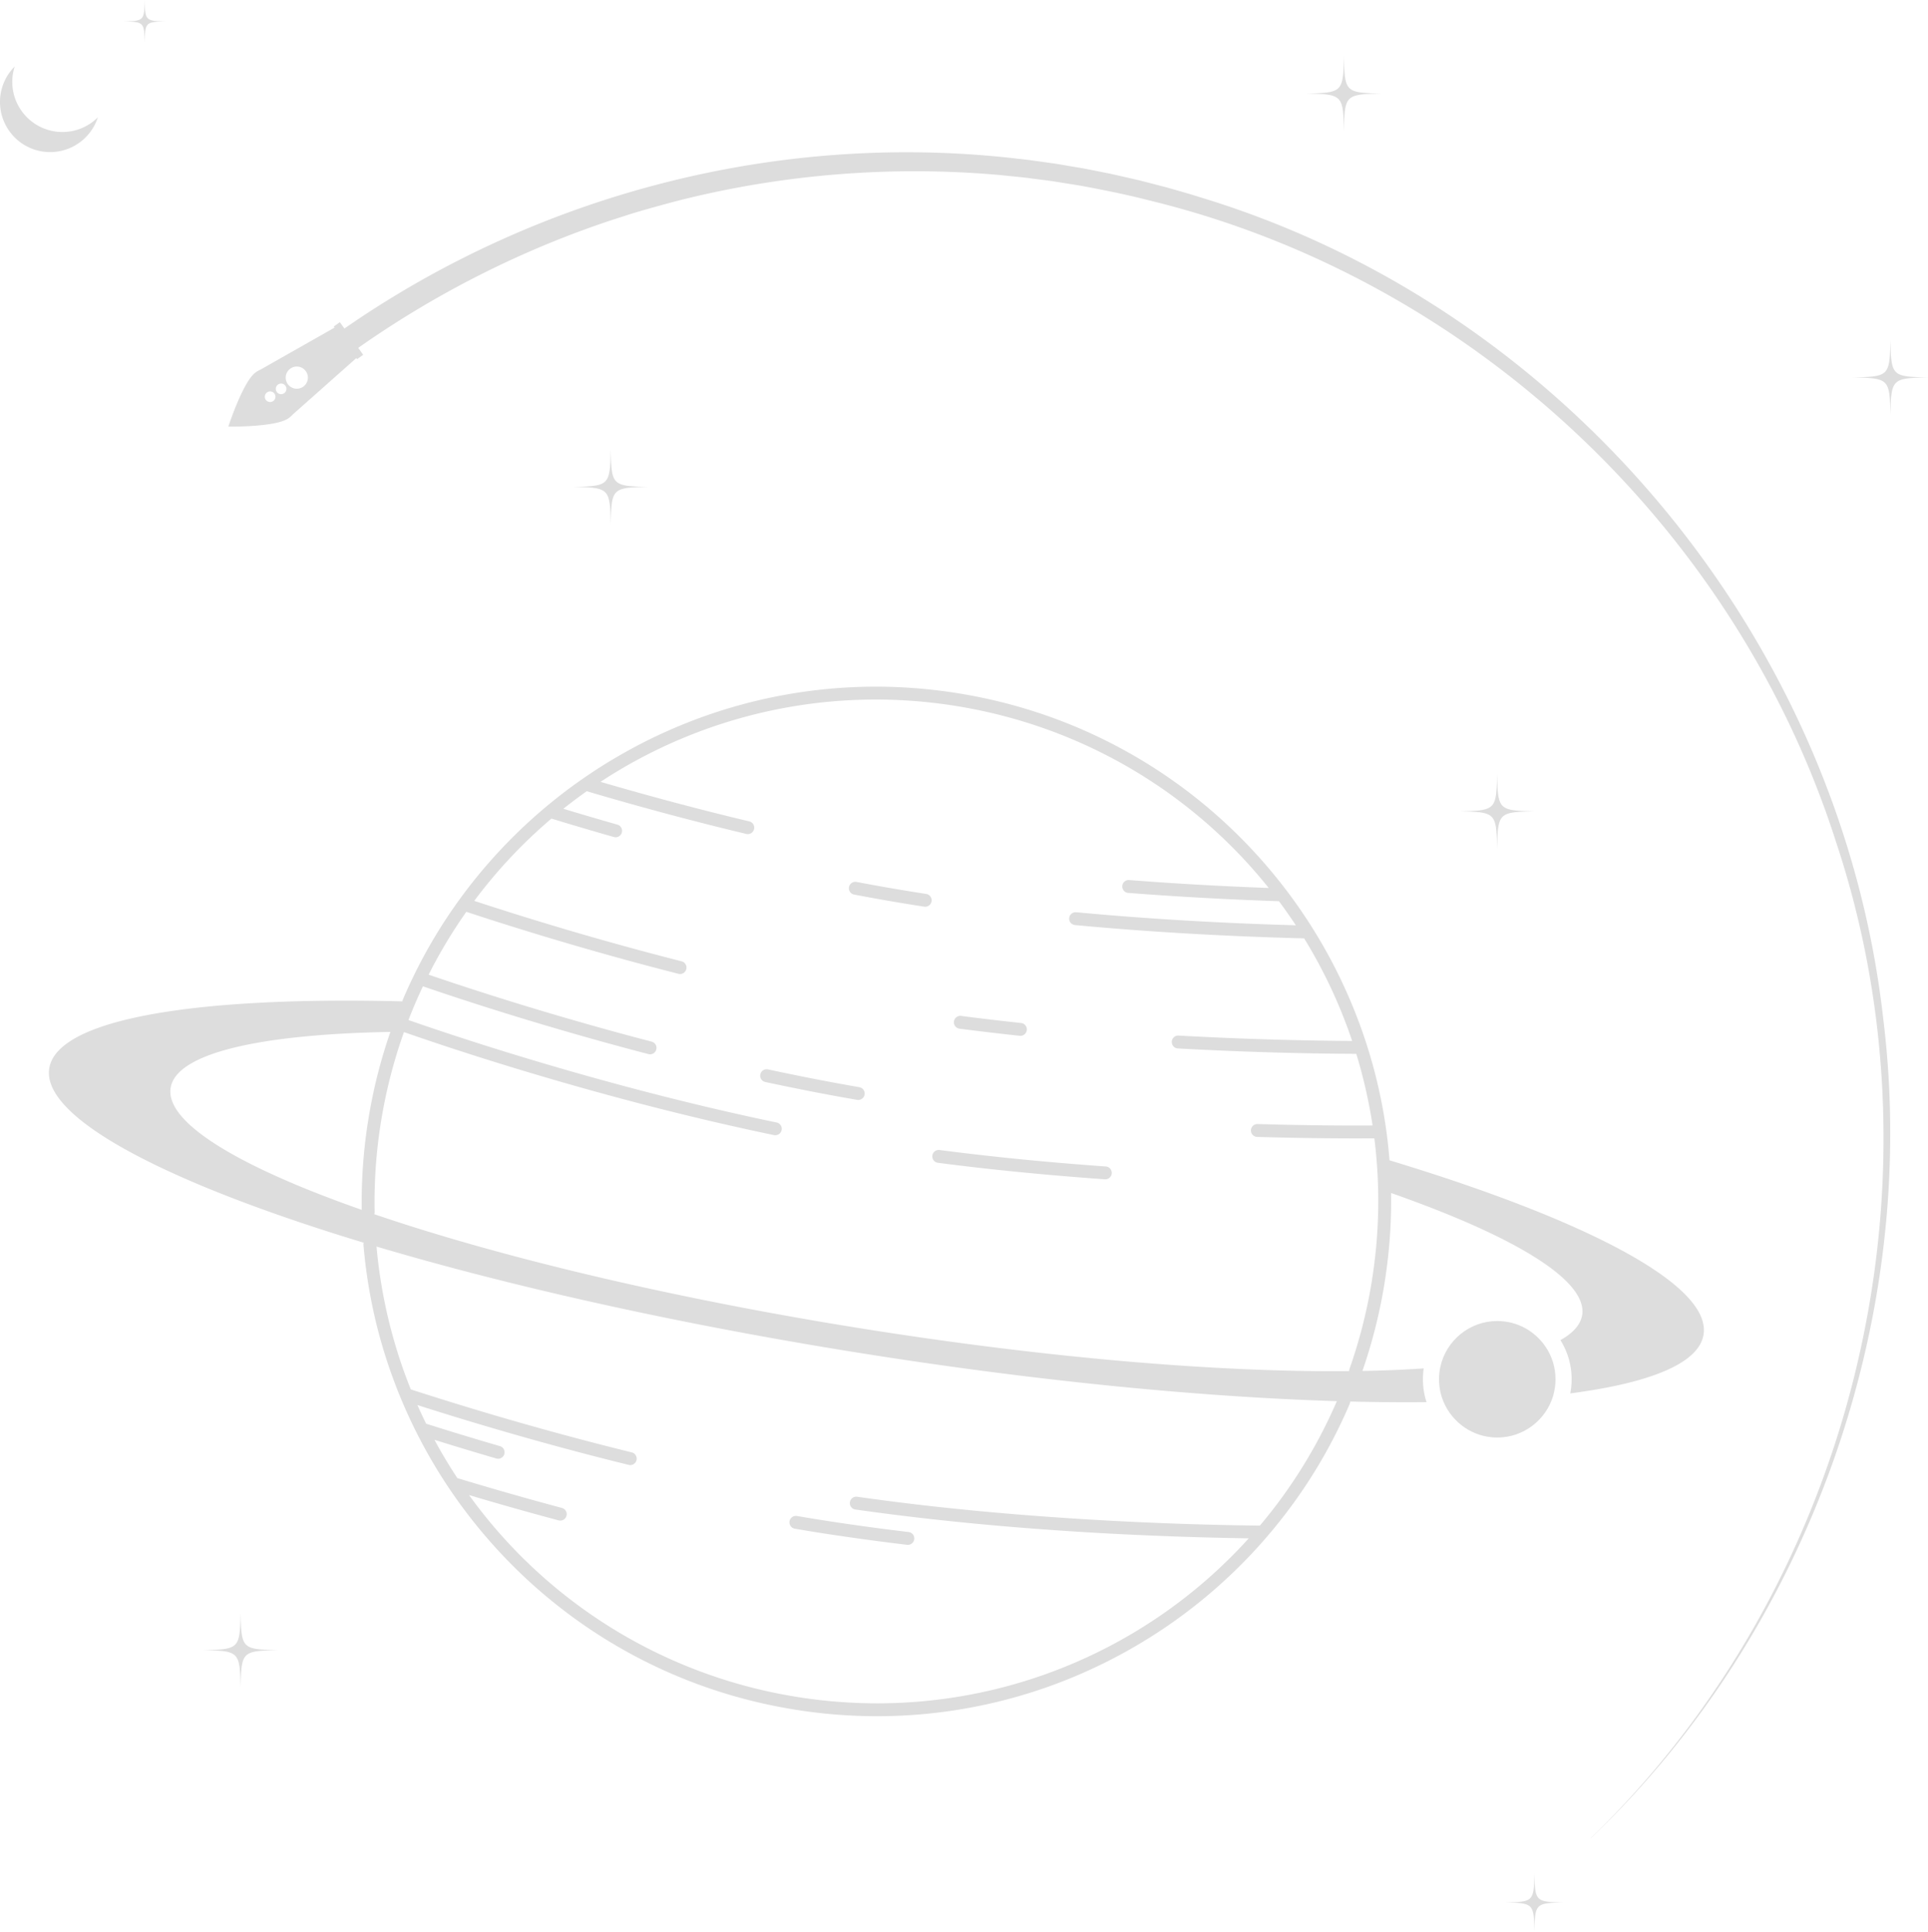 <svg xmlns="http://www.w3.org/2000/svg" data-name="katman 2" viewBox="0 0 2995.13 3000.54"><g data-name="3000x3000" fill="#DDD"><path d="M626.12 1552.1a9.67 9.67 0 0 0-.68 3.4c-.25 0-.5-.02-.75-.02.47-1.13.95-2.26 1.43-3.38Z"/><path d="M2158.62 1802.39c-.1-1.32-.21-2.63-.32-3.94-7.44-88.14-29.42-173.98-65.34-255.12-35.31-79.77-83.11-152.88-142.08-217.3-59.53-65.03-128.78-119.36-205.81-161.47-79.7-43.57-166.01-73.05-256.51-87.61-90.51-14.57-181.7-13.67-271.05 2.69-86.36 15.81-169.15 45.66-246.09 88.73-76.21 42.66-144.54 97.07-203.09 161.73a797.609 797.609 0 0 0-55.54 68.57 791.384 791.384 0 0 0-69.68 116.27c-.16.29-.31.58-.43.89a778.168 778.168 0 0 0-16.27 35.6c-.04.09-.07.17-.11.25l-.18.42a9.67 9.67 0 0 0-.68 3.4c-.25 0-.5-.02-.75-.02-321.23-8.06-535.8 27.24-548.16 103.96-12.35 76.78 180.59 177.72 488.54 270.96a10.06 10.06 0 0 0-.38 3.73c6.86 81.25 26.07 160.55 57.18 236.02.03.08.06.15.09.22 2.61 6.32 5.3 12.61 8.07 18.88a783.78 783.78 0 0 0 16.66 35.29c33.17 66.12 75.25 127.2 125.41 182 59.54 65.04 128.79 119.37 205.82 161.47 79.7 43.57 166 73.05 256.51 87.62 42.62 6.86 85.39 10.29 128.05 10.29 47.93 0 95.72-4.33 142.99-12.99 86.36-15.8 169.16-45.66 246.1-88.72 76.2-42.66 144.53-97.07 203.08-161.73a746.39 746.39 0 0 0 13.77-15.62c.12-.13.25-.27.36-.41.11-.12.21-.24.3-.36.04-.05.08-.09.12-.15 52.85-61.64 95.7-130.58 127.55-205.19.51-1.2.77-2.44.79-3.66 41.35 1.05 80.94 1.37 118.56.98-3.64-11.2-5.6-23.14-5.6-35.53 0-5.74.42-11.38 1.24-16.89-29.56 2.03-61.37 3.36-95.23 3.97 15.31-44.04 26.86-89.86 34.32-136.26 7.47-46.38 10.9-93.51 10.2-140.16 191.51 67.19 305.53 135.65 296.84 189.58-2.39 14.86-13.97 27.84-33.73 38.93 11.01 17.68 17.36 38.53 17.36 60.83 0 7.49-.72 14.82-2.1 21.92 124.64-16.24 199.88-46.81 207.05-91.32 12.34-76.72-180.3-177.57-487.83-270.75Zm-1596.66 76.98c-191.52-67.17-305.54-135.64-296.86-189.57 8.69-53.94 138.44-83.16 341.37-86.85-15.3 44.05-26.85 89.87-34.31 136.27-7.47 46.39-10.9 93.52-10.2 140.15Zm1395.21 490.49c-128.41-1.45-376.62-9.26-625.54-44.84-5.48-.77-10.53 3.02-11.31 8.49-.79 5.47 3.01 10.53 8.48 11.31 239.43 34.22 478.08 42.88 611.09 44.82-173.16 191.71-435.27 289.22-702.28 246.24-210.69-33.91-391.04-149.93-508.97-313.5 46.5 13.86 93.18 27.06 139.15 39.33.86.23 1.73.34 2.59.34 4.41 0 8.46-2.95 9.65-7.42 1.43-5.34-1.75-10.82-7.08-12.24-53.66-14.33-108.32-29.92-162.49-46.35a777.817 777.817 0 0 1-35.53-59.44c31.62 9.87 63.85 19.6 96.13 28.99.94.27 1.88.4 2.8.4 4.34 0 8.33-2.84 9.6-7.21 1.54-5.3-1.5-10.85-6.81-12.39a5085.065 5085.065 0 0 1-114.63-34.83c-4.72-9.55-9.24-19.22-13.56-28.99 79.97 25.61 196.42 60.59 328.23 92.95.8.2 1.6.29 2.39.29 4.5 0 8.59-3.05 9.71-7.62 1.31-5.36-1.97-10.77-7.33-12.09-140.56-34.51-263.61-72.03-343.28-97.86-28-69.56-46.26-144.08-53.22-221.87 205.92 61.14 460.82 118.65 738.94 163.41 278.12 44.78 538.18 70.16 752.89 76.73-30.89 71.42-71.43 136.24-119.62 193.35Zm173.91-379.68c-7.47 46.45-19.13 92.3-34.65 136.28-.4 1.14-.58 2.3-.57 3.44-202.22 1.93-472.24-20.36-765.91-67.63-293.67-47.28-557.05-110.85-748.46-176.14.37-1.08.56-2.24.54-3.45-.93-46.64 2.39-93.84 9.87-140.28s19.14-92.3 34.65-136.29c.34-.96.68-1.91 1.03-2.87 78.14 27.32 310.36 104.96 574.79 159.99.69.14 1.38.21 2.05.21 4.64 0 8.8-3.24 9.78-7.96 1.13-5.41-2.34-10.71-7.75-11.83-262.85-54.7-493.75-131.85-571.89-159.16 3.16-8.21 6.47-16.37 9.9-24.42.03-.06.06-.12.09-.19s.06-.13.09-.2c3.97-9.3 8.1-18.49 12.39-27.56 66.63 22.89 193.97 64.51 350.34 105.3.85.23 1.7.33 2.53.33 4.44 0 8.5-2.98 9.67-7.48 1.39-5.34-1.81-10.8-7.15-12.2-153.94-40.15-279.59-81.11-346.54-104.06a777.825 777.825 0 0 1 58.54-97.62c76.14 25.14 193.17 61.54 329.58 96.3.83.21 1.66.31 2.48.31 4.46 0 8.53-3.01 9.68-7.54 1.37-5.35-1.87-10.79-7.22-12.16-132.3-33.7-246.3-68.96-322.21-93.91a774.989 774.989 0 0 1 119.93-127.81c32.38 9.91 64.98 19.53 96.99 28.62.91.26 1.83.38 2.74.38 4.35 0 8.36-2.87 9.61-7.27 1.51-5.31-1.57-10.84-6.89-12.35-27.69-7.87-55.84-16.13-83.9-24.64a764.73 764.73 0 0 1 36.3-27.24c84.08 24.85 167.45 47.15 247.86 66.32.78.19 1.56.28 2.33.28 4.52 0 8.62-3.09 9.72-7.69 1.28-5.37-2.04-10.76-7.41-12.04-75.05-17.9-152.71-38.54-231.12-61.44 158.49-104.15 354.14-149.75 552.49-117.82 197.19 31.74 367.81 135.41 485.55 282.68-73.53-2.69-146.34-6.83-216.74-12.31-5.51-.43-10.32 3.69-10.75 9.19-.43 5.51 3.69 10.32 9.19 10.75 75.98 5.91 154.75 10.27 234.19 12.95 9.1 12.18 17.84 24.64 26.21 37.36-117.25-3.24-231.93-10.05-341.15-20.24-5.51-.51-10.38 3.53-10.89 9.03s3.53 10.37 9.03 10.88c113.84 10.63 233.58 17.58 355.95 20.67a774.972 774.972 0 0 1 74.57 159.34c-63.88-.37-158.88-2.2-269.65-8.34-5.53-.33-10.23 3.92-10.53 9.43-.31 5.52 3.91 10.23 9.43 10.54 115 6.38 213.09 8.12 277.17 8.4a778.4 778.4 0 0 1 25.31 111.28c-35.65.23-98.54.1-178.69-2.25-5.49-.12-10.13 4.19-10.29 9.71-.16 5.52 4.18 10.12 9.7 10.29 63.5 1.86 116.21 2.33 153.22 2.33 11.05 0 20.7-.04 28.82-.1 1.33 10.55 2.44 21.17 3.34 31.85 1.38 16.36 2.25 33.11 2.59 49.76.93 46.66-2.4 93.86-9.88 140.29Z"/><path d="M1447.19 1400.03c-.76 4.94-5.02 8.48-9.87 8.48-.51 0-1.02-.04-1.54-.12-6.35-.98-12.7-1.98-19.04-3l-4.56-.73c-27.7-4.5-56.4-9.55-85.3-15.04-5.42-1.03-8.99-6.27-7.96-11.69a9.99 9.99 0 0 1 11.69-7.96c28.73 5.45 57.25 10.48 84.78 14.95l4.51.72c6.31 1.02 12.62 2.01 18.93 2.98 5.46.85 9.2 5.95 8.36 11.41ZM1343.1 1700.35c-.84 4.87-5.07 8.3-9.84 8.3-.57 0-1.14-.04-1.72-.14-45.86-7.92-93.87-17.26-142.67-27.77-5.4-1.16-8.83-6.48-7.67-11.88 1.16-5.4 6.48-8.83 11.88-7.67 48.54 10.45 96.27 19.74 141.87 27.61 5.44.94 9.09 6.11 8.15 11.55ZM1727.1 1822.63c-.37 5.27-4.76 9.29-9.96 9.29-.24 0-.48 0-.72-.02-90.6-6.41-177.87-15.04-259.39-25.65-5.48-.71-9.34-5.73-8.63-11.2.72-5.48 5.73-9.35 11.21-8.63 81.13 10.56 168.01 19.15 258.22 25.53 5.51.39 9.66 5.17 9.27 10.68ZM1420.27 2390.94c-.6 5.08-4.92 8.82-9.92 8.82-.39 0-.79-.03-1.19-.07-49.74-5.93-98.25-12.67-144.19-20.03l-4.55-.74c-8.49-1.38-17.13-2.82-25.7-4.28-5.44-.93-9.1-6.1-8.17-11.54.93-5.45 6.09-9.11 11.54-8.17 8.51 1.45 17.1 2.88 25.53 4.25l4.51.73c45.68 7.32 93.93 14.02 143.4 19.92 5.48.65 9.39 5.63 8.74 11.11ZM1595.12 1600.09a10 10 0 0 1-9.93 8.94c-.36 0-.71-.02-1.07-.05-31.73-3.38-63.21-7.1-93.56-11.05-5.47-.71-9.34-5.72-8.62-11.2.71-5.48 5.73-9.35 11.2-8.63 30.2 3.93 61.52 7.63 93.1 10.99 5.49.58 9.47 5.51 8.88 11ZM2429 2955.27c-43.62.91-44.36 1.64-45.27 45.27-.91-43.62-1.64-44.36-45.27-45.27 43.62-.91 44.36-1.64 45.27-45.27.43 20.45.81 31.47 5.6 37.51.02.02.03.04.05.06 5.44 6.78 16.51 7.21 39.62 7.69ZM1007.13 756.29c-56.26 1.17-57.21 2.12-58.38 58.38-1.17-56.26-2.12-57.21-58.38-58.38 56.26-1.17 57.21-2.12 58.38-58.38 1.17 56.26 2.12 57.21 58.38 58.38ZM2995.13 586.29c-56.26 1.17-57.21 2.12-58.38 58.38-1.17-56.26-2.12-57.21-58.38-58.38 56.26-1.17 57.21-2.12 58.38-58.38 1.17 56.26 2.12 57.21 58.38 58.38ZM2146.13 145.29c-56.26 1.17-57.21 2.12-58.38 58.38-1.17-56.26-2.12-57.21-58.38-58.38 56.26-1.17 57.21-2.12 58.38-58.38 1.17 56.26 2.12 57.21 58.38 58.38ZM2384.13 1260.29c-56.26 1.17-57.21 2.12-58.38 58.38-1.17-56.26-2.12-57.21-58.38-58.38 56.26-1.17 57.21-2.12 58.38-58.38 1.17 56.26 2.12 57.21 58.38 58.38ZM258.04 33.29c-32.08.67-32.62 1.21-33.29 33.29-.67-32.08-1.21-32.62-33.29-33.29 32.08-.67 32.62-1.21 33.29-33.29.67 32.08 1.21 32.62 33.29 33.29ZM432.13 2563.29c-56.26 1.17-57.21 2.12-58.38 58.38-1.17-56.26-2.12-57.21-58.38-58.38 56.26-1.17 57.21-2.12 58.38-58.38 1.17 56.26 2.12 57.21 58.38 58.38Z"/><path d="M2925.7 1583.43c-65.84-589.76-493.94-1105.95-1062.53-1277.39-15.66-5.1-35.86-10.59-51.72-15.2-12.59-3.16-30.94-8.1-43.51-11.2-5.53-1.26-37.68-8.55-43.83-9.93-3.04-.52-37.44-7.52-39.68-7.84-2.94-.59-10.25-1.81-13.29-2.3-10.21-1.65-25.37-4.42-35.48-5.87-16.44-2.23-37.05-5.4-53.48-7.04-367.76-43.24-743.27 52.84-1047.14 263.69l-7.08-9.89-9.44 6.75 1.2 1.69-114.54 64.98a44.936 44.936 0 0 0-8 4.54c-19.69 14.09-42.45 84.26-42.45 84.26s73.76 1.13 93.45-12.96c2.56-1.82 4.85-3.88 6.88-6.1l98.5-87.41 1.21 1.69 9.45-6.76-7.71-10.77c116.45-81.87 244.47-147.38 379.18-193.59 12.42-4.38 29.44-9.57 41.87-13.72 22.35-6.97 53.72-15.55 76.36-21.47 162.32-41.09 332.01-54.55 498.81-39.76 13.46 1.46 30.51 2.96 43.9 4.6 12.72 1.86 31.13 3.73 43.75 5.88 9.73 1.56 25.14 4.02 34.88 5.57 21.51 3.74 56.55 10.78 77.91 15.67 9.81 2.06 24.48 5.81 34.35 8.29C2285.69 433.6 2696.3 820 2852.38 1308.15c178.62 537 24.98 1154.58-381.25 1547.22.04.05.08.11.13.16 338.72-322.74 511.56-807.63 454.44-1272.1ZM424.43 622.96a8.243 8.243 0 0 1-9.59-13.41 8.235 8.235 0 0 1 11.5 1.91c2.65 3.7 1.8 8.85-1.91 11.5Zm17.07-12.21c-3.71 2.65-8.86 1.79-11.5-1.91a8.236 8.236 0 0 1 1.91-11.5c3.7-2.65 8.84-1.79 11.49 1.91 2.65 3.7 1.8 8.85-1.9 11.5Zm29.6-10.12c-7.74 5.53-18.5 3.75-24.04-3.99-5.54-7.75-3.75-18.51 3.99-24.05 7.74-5.53 18.5-3.75 24.04 3.99 5.54 7.74 3.75 18.51-3.99 24.05ZM152 182.27c-10.08 31.32-39.46 53.98-74.13 53.98C34.86 236.25 0 201.39 0 158.38c0-21.52 8.73-41 22.84-55.1a77.964 77.964 0 0 0-3.73 23.89c0 43.01 34.86 77.87 77.86 77.87 21.49 0 40.93-8.7 55.03-22.77Z"/><path d="M2416.5 2142.54c0 8.69-1.23 17.11-3.54 25.07-10.89 37.74-45.75 65.43-86.96 65.43-37.45 0-69.66-22.87-83.4-55.37-4.57-10.8-7.1-22.68-7.1-35.13 0-6.47.68-12.79 1.99-18.88 8.7-40.87 45.08-71.62 88.51-71.62 31.34 0 59.01 16.02 75.25 40.29 9.63 14.37 15.25 31.65 15.25 50.21Z"/></g></svg>